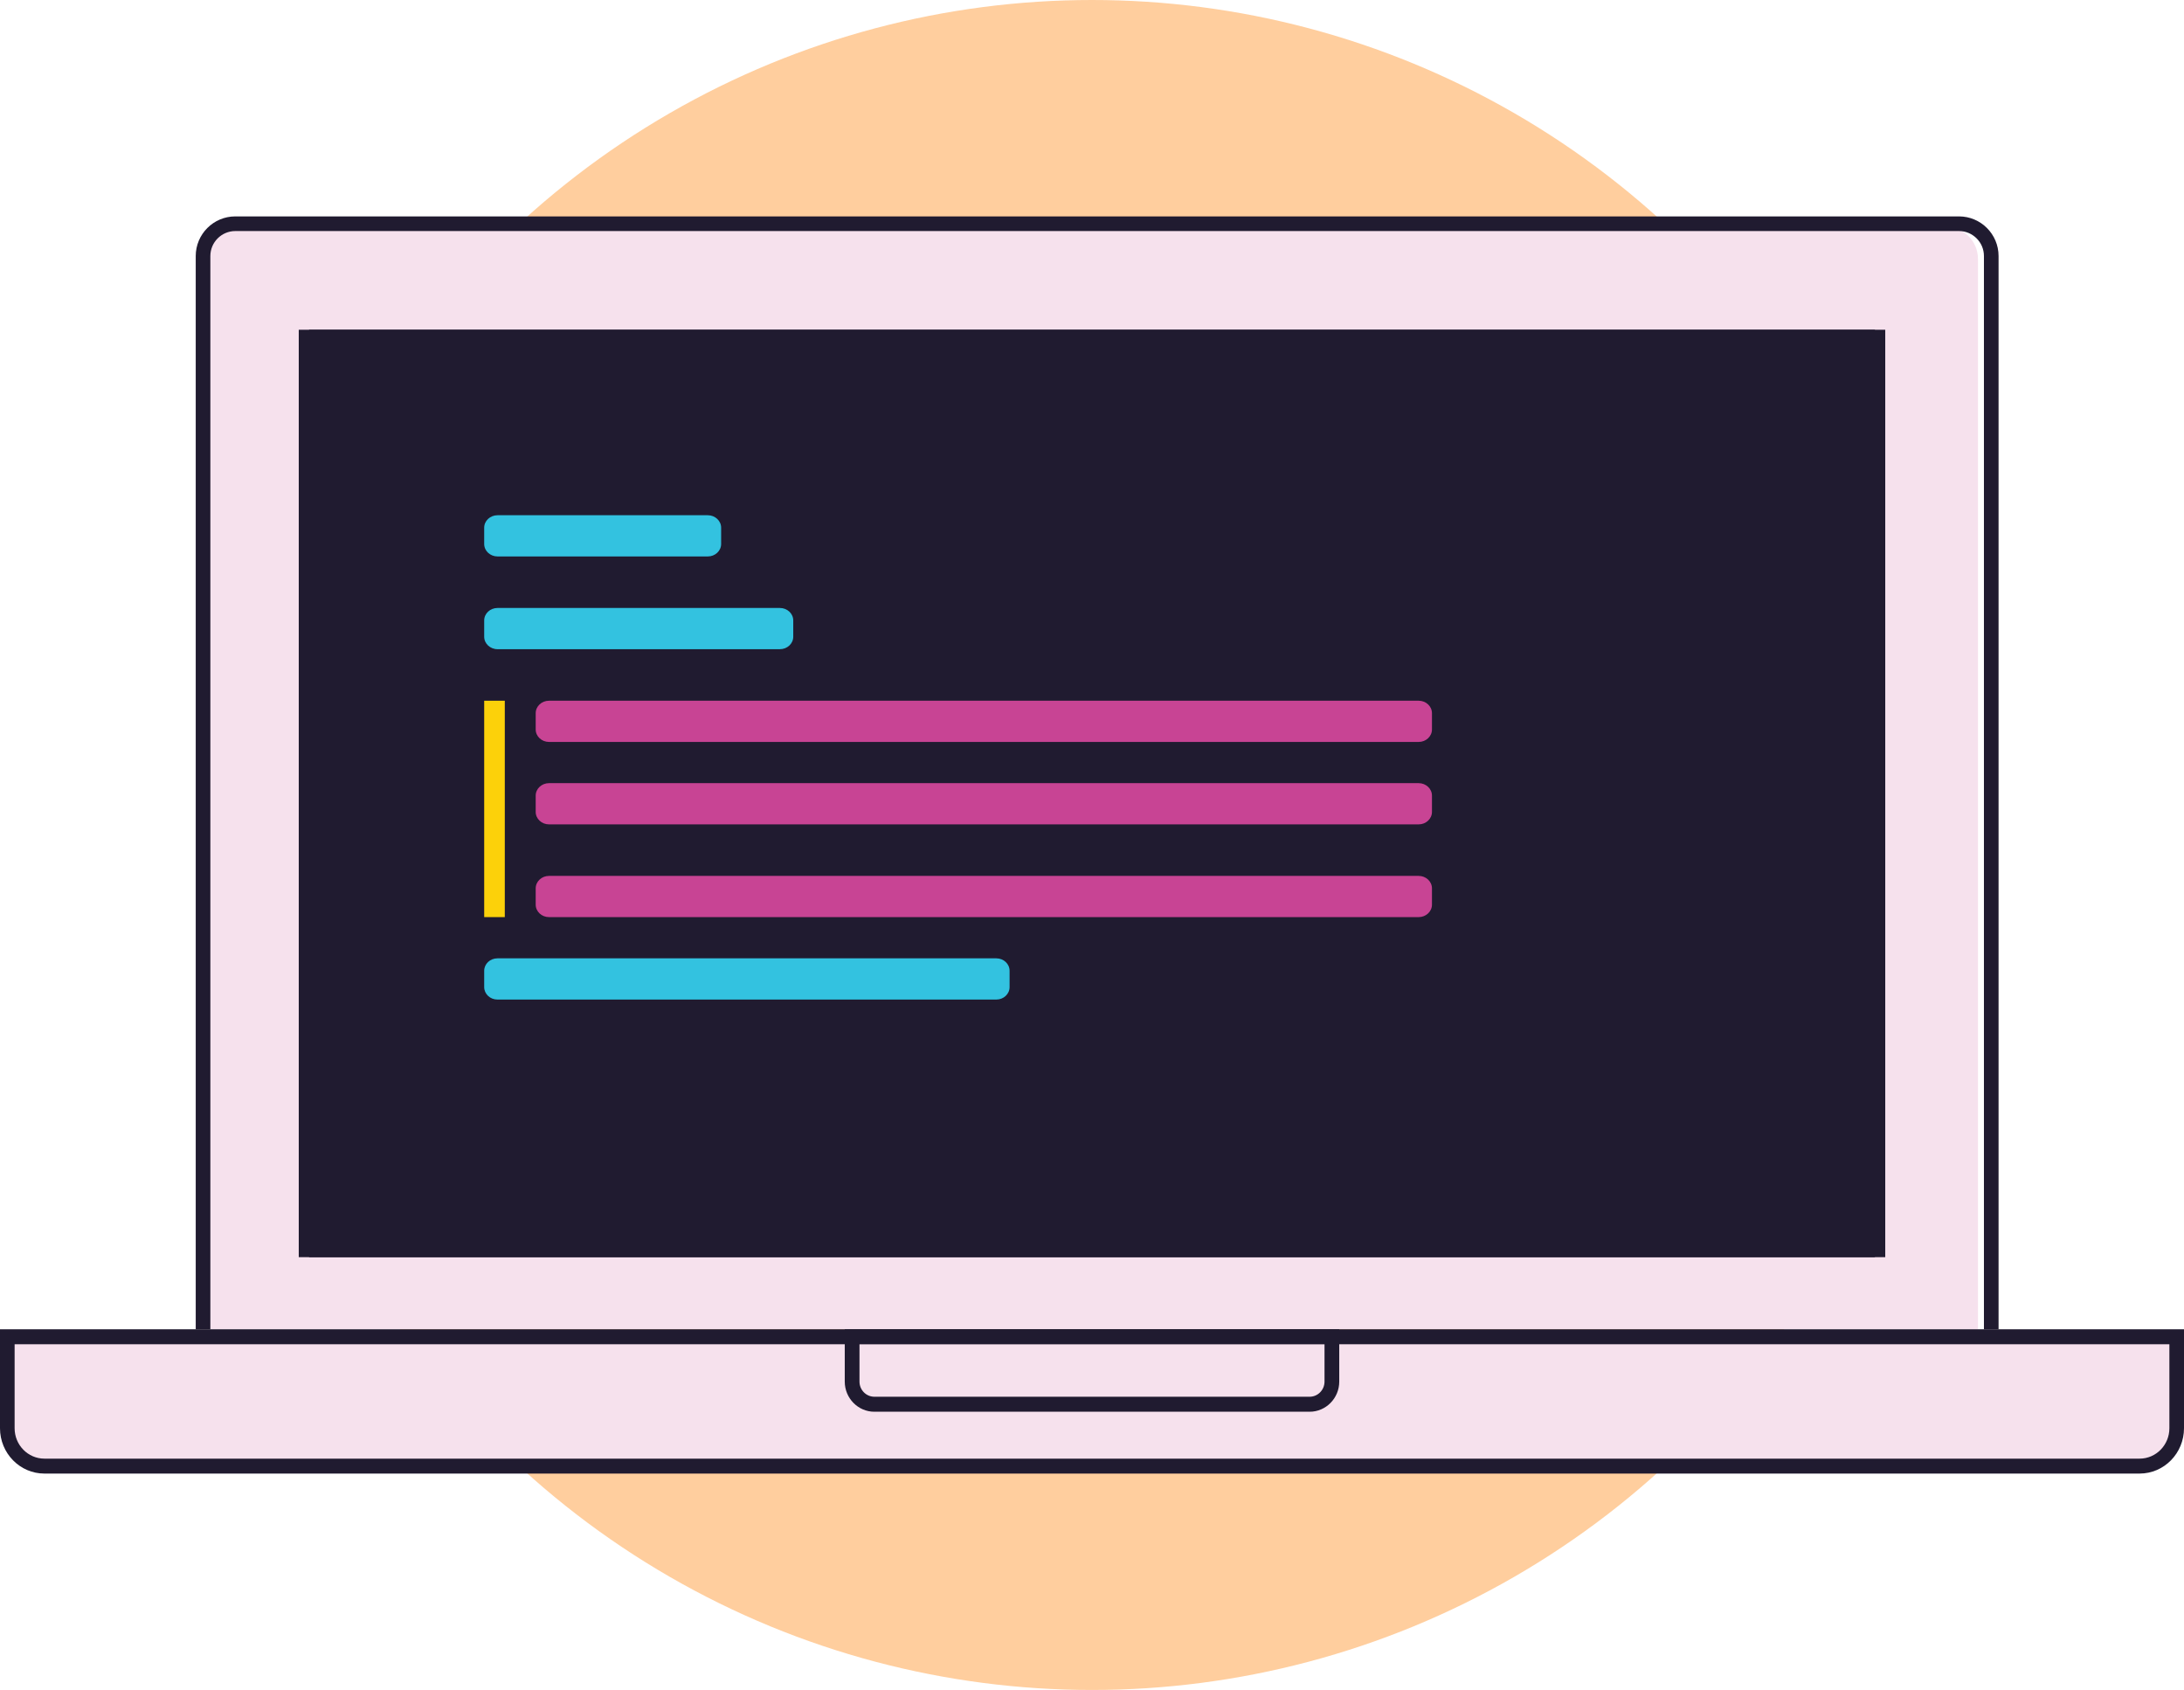 <?xml version="1.0" encoding="UTF-8"?>
<svg viewBox="0 0 212 164" version="1.1" xmlns="http://www.w3.org/2000/svg">
  <title>For Developers</title>
  <mask id="mask" fill="white">
    <polygon points="0 121 212 121 212 0 0 0"></polygon>
  </mask>
  <ellipse fill="#FFCE9E" cx="106" cy="82" rx="82" ry="82"></ellipse>
  <g transform="translate(0, 21)">
    <path d="M192,108 L192,52.663 L192,20.389 L192,4.126 C192,2.401 190.604,1 188.88,1 L22.119,1 C20.396,1 19,2.401 19,4.126 L19,108 L192,108 L192,108 Z" fill="#F6E1ED"></path>
    <path d="M194,108 L192.58,108 L192.58,3.845 C192.58,2.509 191.494,1.422 190.16,1.422 L22.84,1.422 C21.506,1.422 20.42,2.509 20.42,3.845 L20.42,108 L19,108 L19,3.845 C19,1.725 20.723,0 22.84,0 L190.16,0 C192.277,0 194,1.725 194,3.845 L194,108 Z" fill="#201B30"></path>
    <path d="M1,109 L1,117.488 C1,119.427 2.606,121 4.588,121 L207.411,121 C209.393,121 211,119.427 211,117.488 L211,109 L1,109 Z" fill="#F6E1ED"></path>
    <path d="M1.419,109.449 L1.419,117.603 C1.419,119.229 2.715,120.551 4.308,120.551 L207.691,120.551 C209.284,120.551 210.581,119.229 210.581,117.603 L210.581,109.449 L1.419,109.449 Z M207.691,122 L4.308,122 C1.932,122 0,120.027 0,117.603 L0,108 L212,108 L212,117.603 C212,120.027 210.068,122 207.691,122 L207.691,122 Z" fill="#201B30"></path>
    <path d="M83,109 L83,112.983 C83,114.097 83.956,115 85.136,115 L126.863,115 C128.043,115 129,114.097 129,112.983 L129,109 L83,109 Z" fill="#F6E1ED"></path>
    <path d="M83.43,109.455 L83.43,113.073 C83.43,113.885 84.079,114.545 84.876,114.545 L127.123,114.545 C127.921,114.545 128.57,113.885 128.57,113.073 L128.57,109.455 L83.43,109.455 Z M127.123,116 L84.876,116 C83.291,116 82,114.687 82,113.073 L82,108 L130,108 L130,113.073 C130,114.687 128.71,116 127.123,116 L127.123,116 Z" fill="#201B30"></path>
    <polygon fill="#201B30" points="182 35.436 182 101 30 101 30 11 182 11 182 19.345"></polygon>
    <path d="M30.421,99.584 L181.579,99.584 L181.579,12.416 L30.421,12.416 L30.421,99.584 Z M29,101 L183,101 L183,11 L29,11 L29,101 Z" fill="#201B30" mask="url(#mask)"></path>
    <path d="M68.703,33 L48.298,33 C47.581,33 47,32.458 47,31.791 L47,30.21 C47,29.542 47.581,29 48.298,29 L68.703,29 C69.42,29 70,29.542 70,30.21 L70,31.791 C70,32.458 69.42,33 68.703,33" fill="#33C2E0" mask="url(#mask)"></path>
    <path d="M96.716,76 L48.285,76 C47.575,76 47,75.458 47,74.791 L47,73.21 C47,72.542 47.575,72 48.285,72 L96.716,72 C97.426,72 98,72.542 98,73.21 L98,74.791 C98,75.458 97.426,76 96.716,76" fill="#33C2E0" mask="url(#mask)"></path>
    <path d="M137.708,51 L53.293,51 C52.579,51 52,50.458 52,49.791 L52,48.21 C52,47.542 52.579,47 53.293,47 L137.708,47 C138.422,47 139,47.542 139,48.21 L139,49.791 C139,50.458 138.422,51 137.708,51" fill="#C84494" mask="url(#mask)"></path>
    <path d="M137.708,59 L53.293,59 C52.579,59 52,58.458 52,57.791 L52,56.21 C52,55.542 52.579,55 53.293,55 L137.708,55 C138.422,55 139,55.542 139,56.21 L139,57.791 C139,58.458 138.422,59 137.708,59" fill="#C84494" mask="url(#mask)"></path>
    <path d="M137.708,68 L53.293,68 C52.579,68 52,67.458 52,66.791 L52,65.21 C52,64.542 52.579,64 53.293,64 L137.708,64 C138.422,64 139,64.542 139,65.21 L139,66.791 C139,67.458 138.422,68 137.708,68" fill="#C84494" mask="url(#mask)"></path>
    <path d="M75.704,42 L48.296,42 C47.58,42 47,41.458 47,40.791 L47,39.21 C47,38.542 47.58,38 48.296,38 L75.704,38 C76.42,38 77,38.542 77,39.21 L77,40.791 C77,41.458 76.42,42 75.704,42" fill="#33C2E0" mask="url(#mask)"></path>
    <polygon fill="#FCD10A" mask="url(#mask)" points="47 68 49 68 49 47 47 47"></polygon>
  </g>
</svg>
